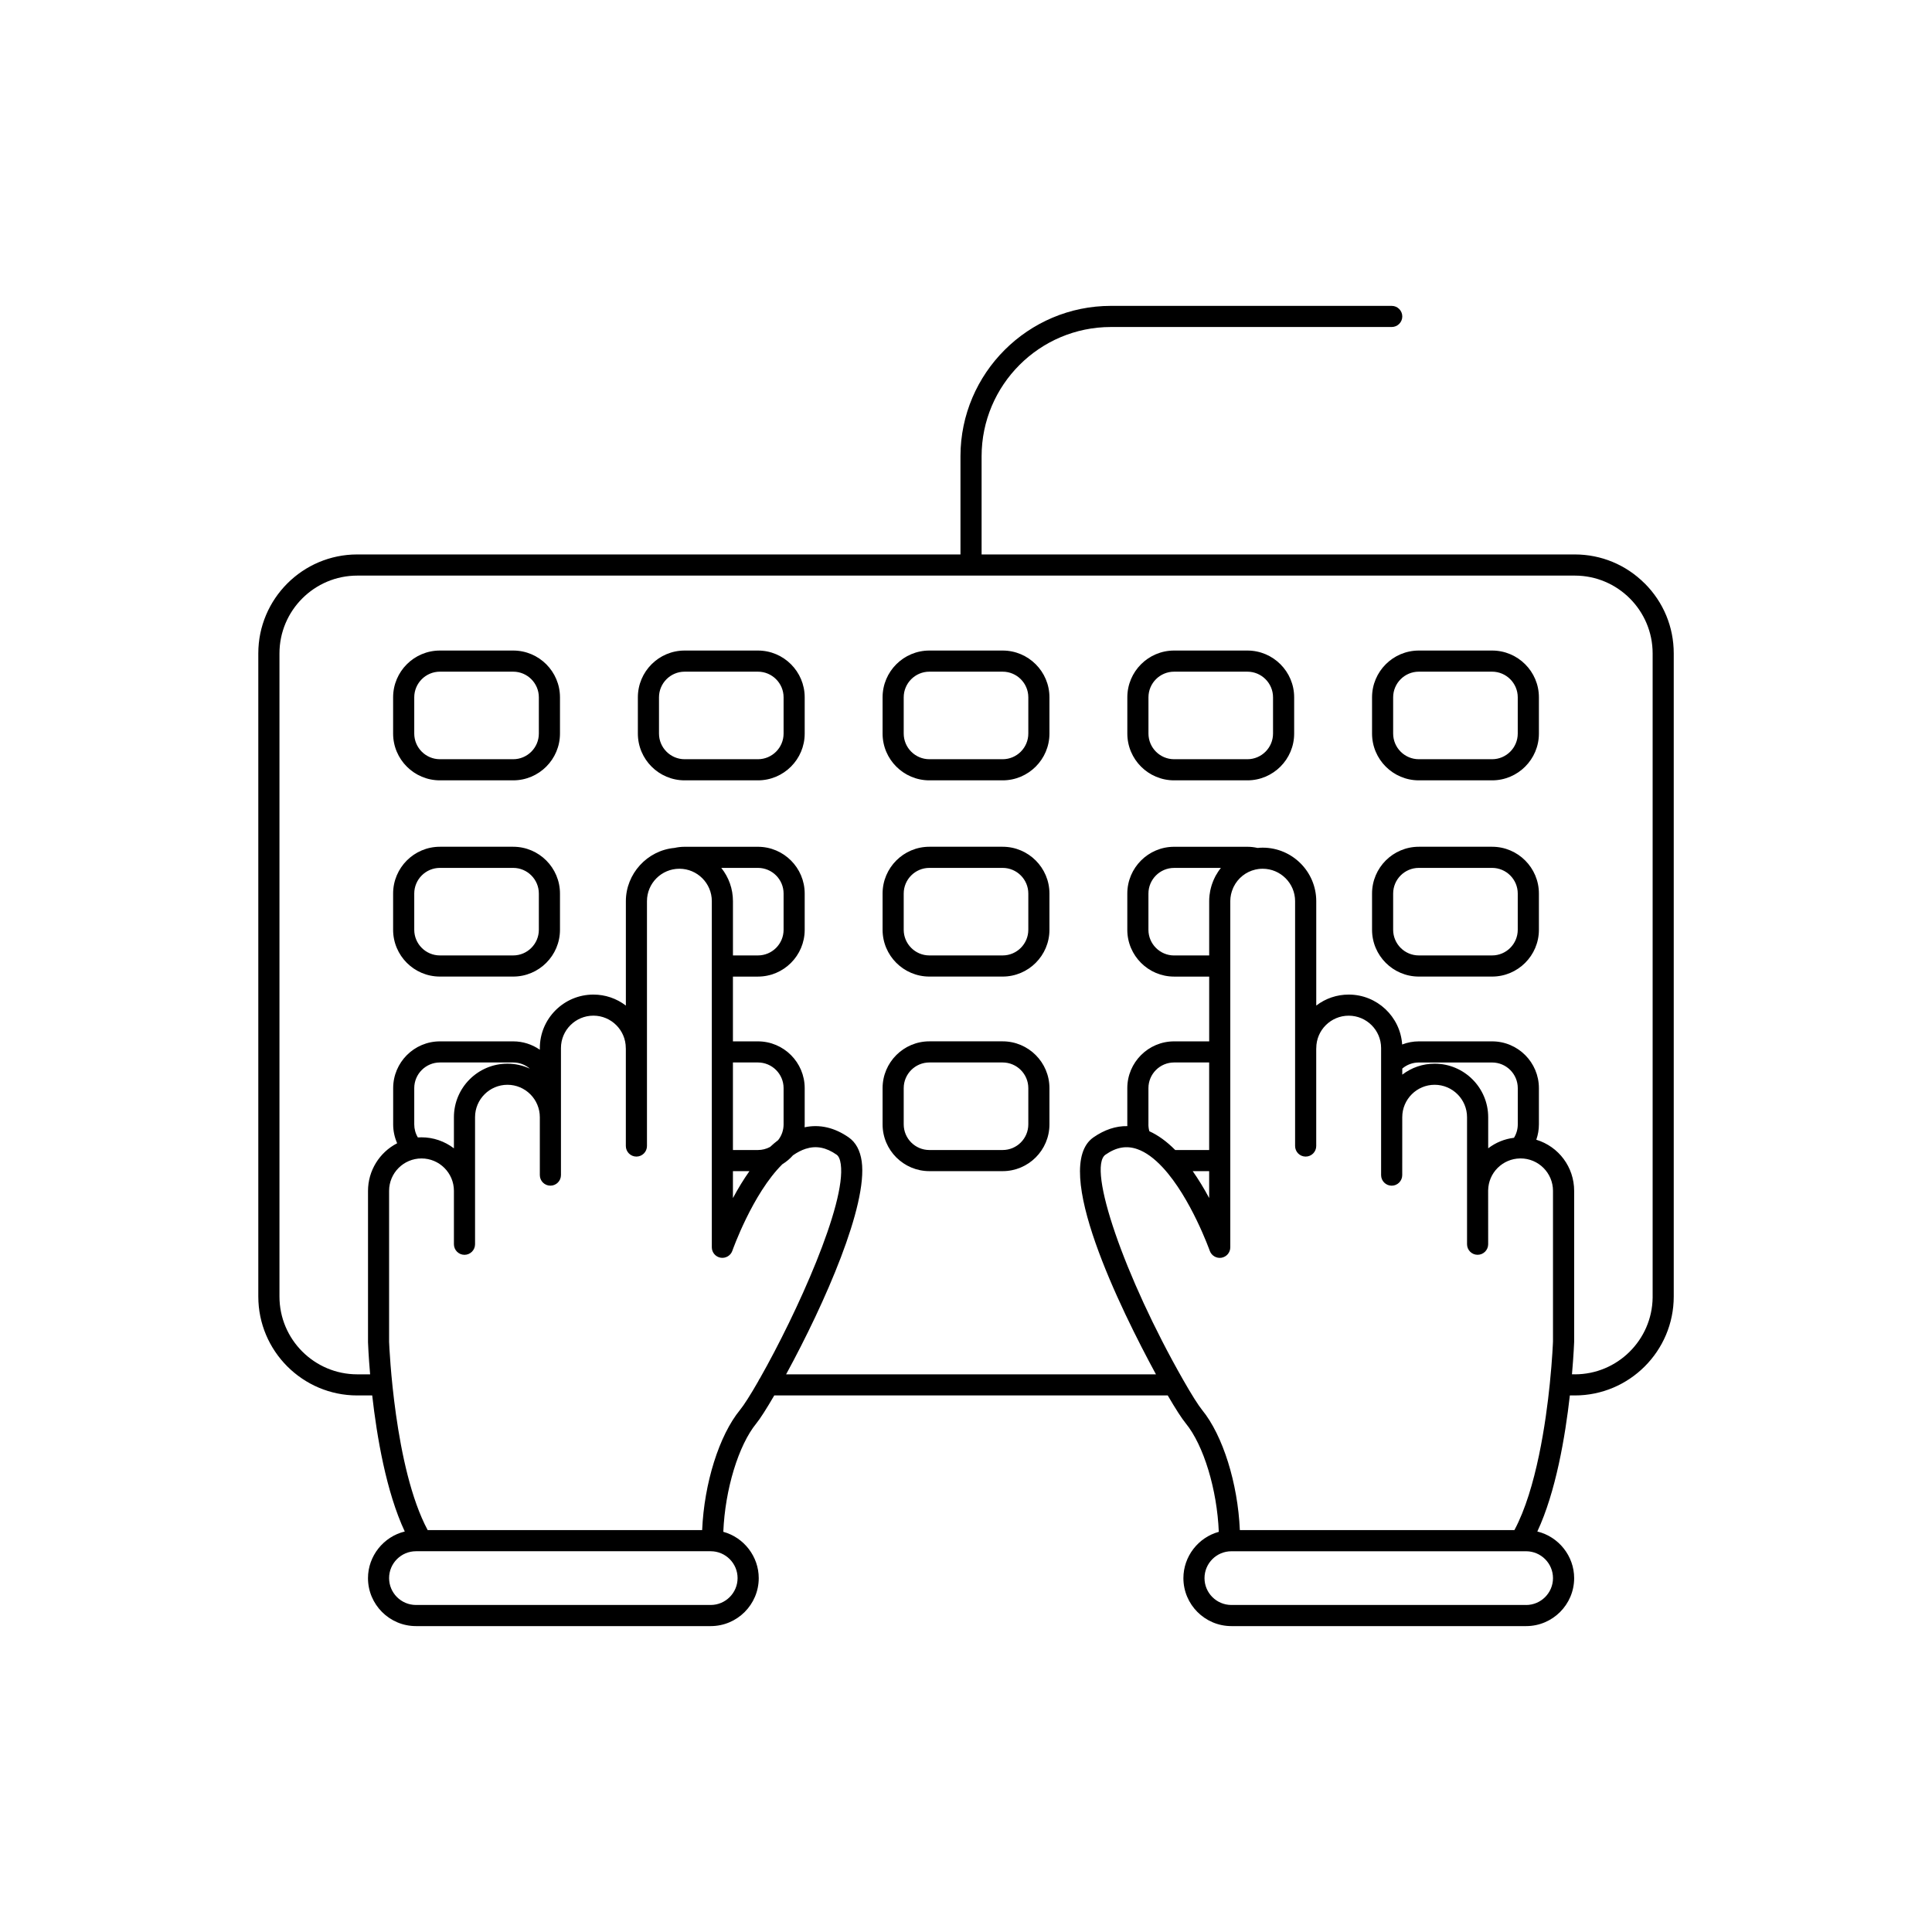 <svg xmlns="http://www.w3.org/2000/svg" xmlns:xlink="http://www.w3.org/1999/xlink" width="400" zoomAndPan="magnify" viewBox="0 0 300 300" height="400" preserveAspectRatio="xMidYMid meet" version="1.0"><path fill="currentColor" d="M 255.391 90.602 C 252.484 87.695 248.629 86.094 244.531 86.094 L 152.422 86.094 L 152.422 70.859 C 152.422 59.785 161.43 50.777 172.5 50.777 L 216.105 50.777 C 217.008 50.777 217.746 50.043 217.746 49.137 C 217.746 48.234 217.008 47.496 216.105 47.496 L 172.5 47.496 C 159.645 47.496 149.168 57.949 149.141 70.809 L 149.141 86.094 L 55.473 86.094 C 47.004 86.094 40.109 92.988 40.109 101.457 L 40.109 201.32 C 40.109 209.793 47.004 216.684 55.473 216.684 L 57.797 216.684 C 58.512 223.039 59.961 231.637 62.852 237.812 C 59.555 238.609 57.141 241.617 57.141 245.051 C 57.141 249.16 60.484 252.5 64.598 252.5 L 110.359 252.5 C 114.469 252.5 117.816 249.156 117.816 245.051 C 117.816 241.699 115.523 238.738 112.316 237.859 C 112.582 231.297 114.668 224.414 117.445 221.023 C 118.027 220.309 119.012 218.773 120.227 216.684 L 181.328 216.684 C 182.539 218.766 183.504 220.262 184.129 221.023 C 186.902 224.414 188.988 231.293 189.254 237.863 C 186.047 238.738 183.758 241.699 183.758 245.051 C 183.758 249.16 187.102 252.5 191.215 252.5 L 236.977 252.5 C 241.086 252.5 244.434 249.156 244.434 245.051 C 244.434 241.613 242.016 238.605 238.715 237.812 C 241.594 231.664 243.047 223.055 243.766 216.684 L 244.535 216.684 C 253.004 216.684 259.898 209.793 259.898 201.32 L 259.898 101.453 C 259.898 97.355 258.297 93.5 255.391 90.594 Z M 244.531 213.402 L 244.094 213.402 C 244.363 210.352 244.43 208.395 244.434 208.359 L 244.434 184.918 C 244.434 181.234 242.043 178.039 238.555 176.977 C 238.824 176.203 238.961 175.406 238.961 174.594 L 238.961 168.969 C 238.961 164.961 235.703 161.703 231.695 161.703 L 220.316 161.703 C 219.441 161.703 218.559 161.867 217.727 162.188 C 217.438 157.863 213.828 154.438 209.43 154.438 C 207.586 154.438 205.832 155.035 204.387 156.145 L 204.387 139.934 C 204.387 135.352 200.656 131.625 196.074 131.625 C 195.816 131.625 195.555 131.637 195.273 131.668 C 194.754 131.547 194.223 131.488 193.695 131.488 L 182.312 131.488 C 178.309 131.488 175.047 134.75 175.047 138.754 L 175.047 144.379 C 175.047 148.387 178.309 151.645 182.312 151.645 L 187.762 151.645 L 187.762 161.703 L 182.312 161.703 C 178.309 161.703 175.047 164.965 175.047 168.969 L 175.047 174.594 C 175.047 174.684 175.051 174.773 175.055 174.863 C 173.27 174.828 171.492 175.426 169.785 176.613 C 163.133 181.25 174.043 203.355 179.496 213.406 L 122.066 213.406 C 128.156 202.234 134.75 187.141 133.805 180.336 C 133.566 178.637 132.887 177.383 131.785 176.613 C 129.578 175.078 127.27 174.547 124.938 175.043 C 124.949 174.891 124.953 174.742 124.953 174.594 L 124.953 168.969 C 124.953 164.965 121.695 161.703 117.688 161.703 L 113.809 161.703 L 113.809 151.645 L 117.688 151.645 C 121.695 151.645 124.953 148.387 124.953 144.379 L 124.953 138.754 C 124.953 134.746 121.695 131.488 117.688 131.488 L 106.312 131.488 C 105.789 131.488 105.258 131.547 104.734 131.664 C 100.496 132.051 97.184 135.68 97.184 139.934 L 97.184 156.145 C 95.738 155.039 93.984 154.438 92.141 154.438 C 87.555 154.438 83.824 158.168 83.824 162.75 L 83.824 163.004 C 82.613 162.16 81.18 161.703 79.691 161.703 L 68.316 161.703 C 64.309 161.703 61.051 164.961 61.051 168.969 L 61.051 174.594 C 61.051 175.598 61.262 176.602 61.672 177.523 C 58.906 178.945 57.145 181.797 57.145 184.922 L 57.145 208.422 C 57.152 208.641 57.223 210.551 57.473 213.406 L 55.477 213.406 C 48.816 213.406 43.395 207.988 43.395 201.324 L 43.395 101.465 C 43.395 94.801 48.816 89.379 55.477 89.379 L 244.539 89.379 C 251.203 89.379 256.621 94.801 256.621 101.465 L 256.621 201.496 C 256.531 208.074 251.152 213.406 244.547 213.406 Z M 236.973 249.219 L 191.211 249.219 C 188.906 249.219 187.035 247.348 187.035 245.051 C 187.035 242.75 188.906 240.879 191.211 240.879 L 236.973 240.879 C 239.273 240.879 241.148 242.75 241.148 245.051 C 241.148 247.348 239.273 249.223 236.969 249.223 Z M 187.758 181.855 L 187.758 186.027 C 186.934 184.496 186.082 183.102 185.203 181.855 Z M 178.328 174.59 L 178.328 168.965 C 178.328 166.77 180.113 164.98 182.312 164.98 L 187.758 164.98 L 187.758 178.574 L 182.492 178.578 C 181.176 177.25 179.824 176.27 178.473 175.66 C 178.371 175.312 178.324 174.953 178.324 174.59 Z M 188.875 135.797 C 188.82 135.887 188.773 135.98 188.723 136.07 C 188.648 136.211 188.582 136.352 188.516 136.496 C 188.469 136.594 188.426 136.691 188.387 136.793 C 188.328 136.938 188.273 137.086 188.219 137.238 L 188.203 137.285 C 188.172 137.371 188.145 137.453 188.121 137.535 C 188.07 137.695 188.031 137.855 187.992 138.012 L 187.977 138.086 C 187.957 138.16 187.938 138.234 187.922 138.316 C 187.887 138.492 187.863 138.672 187.84 138.855 L 187.824 138.941 C 187.816 138.996 187.809 139.055 187.805 139.113 C 187.773 139.391 187.762 139.668 187.762 139.93 L 187.762 148.363 L 182.312 148.363 C 180.117 148.363 178.328 146.574 178.328 144.379 L 178.328 138.754 C 178.328 136.559 180.117 134.77 182.312 134.77 L 189.578 134.77 C 189.48 134.891 189.387 135.012 189.297 135.141 C 189.254 135.199 189.215 135.258 189.176 135.32 L 189.129 135.387 C 189.047 135.527 188.961 135.664 188.883 135.805 Z M 231.086 178.309 L 231.086 173.48 C 231.086 168.898 227.355 165.168 222.773 165.168 C 220.938 165.168 219.188 165.766 217.746 166.871 L 217.746 165.926 C 218.465 165.316 219.371 164.984 220.316 164.984 L 231.695 164.984 C 233.895 164.984 235.68 166.77 235.68 168.969 L 235.68 174.594 C 235.68 175.336 235.477 176.051 235.09 176.676 C 233.629 176.852 232.262 177.41 231.09 178.305 Z M 171.656 179.301 C 173.352 178.121 174.945 177.844 176.633 178.449 C 177.902 178.895 179.227 179.855 180.57 181.305 C 184.93 186.02 187.82 194.145 187.852 194.223 C 188.109 194.969 188.891 195.434 189.672 195.301 C 190.465 195.164 191.039 194.484 191.039 193.684 L 191.039 139.898 C 191.043 139.211 191.191 138.539 191.477 137.895 L 191.512 137.816 C 191.52 137.789 191.531 137.762 191.559 137.711 C 192.23 136.348 193.461 135.367 194.93 135.027 C 195.07 134.996 195.211 134.969 195.352 134.949 L 195.43 134.938 C 195.625 134.914 195.84 134.898 196.066 134.898 C 198.844 134.898 201.102 137.156 201.102 139.93 L 201.102 177.953 C 201.102 178.859 201.836 179.594 202.742 179.594 C 203.648 179.594 204.383 178.859 204.383 177.953 L 204.383 162.867 C 204.387 162.828 204.391 162.785 204.391 162.742 C 204.391 159.969 206.648 157.715 209.426 157.715 C 212.199 157.715 214.457 159.969 214.457 162.742 L 214.457 182.473 C 214.457 183.375 215.195 184.113 216.098 184.113 C 217.004 184.113 217.738 183.375 217.738 182.473 L 217.742 173.477 C 217.742 170.703 219.996 168.445 222.77 168.445 C 225.543 168.445 227.801 170.703 227.801 173.477 L 227.801 193.203 C 227.801 194.109 228.535 194.844 229.441 194.844 C 230.344 194.844 231.082 194.109 231.082 193.203 L 231.078 184.836 L 231.082 184.785 C 231.113 183.496 231.629 182.285 232.535 181.371 L 232.562 181.344 C 233.488 180.43 234.707 179.91 236 179.883 C 236.043 179.883 236.062 179.883 236.07 179.879 L 236.113 179.879 C 238.891 179.879 241.148 182.137 241.148 184.914 L 241.148 208.297 C 241.148 208.324 241.043 211.055 240.652 214.875 C 240.066 220.656 238.574 231.23 235.156 237.594 L 192.523 237.594 C 192.211 230.324 189.879 222.875 186.664 218.941 C 186.082 218.23 185 216.516 183.699 214.227 C 174.613 198.289 168.762 181.316 171.66 179.297 Z M 64.594 240.875 L 110.355 240.875 C 112.656 240.875 114.531 242.746 114.531 245.047 C 114.531 247.348 112.656 249.219 110.355 249.219 L 64.594 249.219 C 62.293 249.219 60.418 247.348 60.418 245.047 C 60.418 242.746 62.293 240.875 64.594 240.875 Z M 64.324 168.965 C 64.324 166.77 66.113 164.98 68.309 164.98 L 79.691 164.98 C 80.664 164.98 81.574 165.336 82.277 165.941 C 81.191 165.434 80.004 165.168 78.793 165.168 C 74.211 165.168 70.484 168.898 70.484 173.48 L 70.484 178.312 C 69.035 177.207 67.27 176.602 65.453 176.602 C 65.266 176.602 65.074 176.609 64.883 176.621 C 64.516 176.008 64.324 175.309 64.324 174.59 Z M 112 134.766 L 117.691 134.766 C 119.891 134.766 121.676 136.555 121.676 138.75 L 121.676 144.375 C 121.676 146.57 119.891 148.359 117.691 148.359 L 113.812 148.359 L 113.812 139.934 C 113.812 138.027 113.172 136.234 112 134.766 Z M 113.809 178.574 L 113.809 164.98 L 117.691 164.98 C 119.887 164.98 121.676 166.77 121.676 168.965 L 121.676 174.59 C 121.676 175.488 121.383 176.332 120.832 177.035 C 120.398 177.367 119.977 177.723 119.582 178.094 C 119 178.41 118.348 178.574 117.691 178.574 Z M 113.809 186.027 L 113.809 181.859 L 116.371 181.859 C 115.488 183.105 114.633 184.5 113.812 186.031 Z M 109.039 237.594 L 66.41 237.594 C 61.25 227.988 60.449 209.145 60.418 208.359 L 60.418 184.914 C 60.418 182.141 62.676 179.883 65.453 179.883 C 68.227 179.883 70.484 182.141 70.484 184.914 L 70.484 193.207 C 70.484 194.109 71.223 194.848 72.125 194.848 C 73.031 194.848 73.766 194.109 73.766 193.207 L 73.766 173.477 C 73.766 170.703 76.023 168.445 78.797 168.445 C 81.57 168.445 83.824 170.703 83.824 173.477 L 83.824 182.469 C 83.824 183.375 84.559 184.109 85.465 184.109 C 86.371 184.109 87.105 183.375 87.105 182.469 L 87.105 162.738 C 87.105 159.965 89.363 157.711 92.141 157.711 C 94.914 157.711 97.172 159.965 97.172 162.738 C 97.172 162.777 97.176 162.816 97.18 162.828 L 97.18 177.953 C 97.18 178.855 97.918 179.594 98.82 179.594 C 99.727 179.594 100.461 178.855 100.461 177.953 L 100.461 139.926 C 100.461 137.152 102.719 134.898 105.496 134.898 C 108.27 134.898 110.531 137.152 110.531 139.926 L 110.531 193.68 C 110.531 194.48 111.105 195.16 111.898 195.297 C 112.695 195.426 113.461 194.961 113.719 194.219 C 113.75 194.129 116.848 185.371 121.484 180.781 C 122.105 180.398 122.66 179.934 123.133 179.395 C 123.805 178.93 124.465 178.59 125.094 178.387 C 126.723 177.863 128.27 178.156 129.91 179.301 C 130.23 179.52 130.453 180.031 130.555 180.781 C 131.41 186.938 123.738 203.914 118.004 214.023 C 117.902 214.156 117.816 214.301 117.758 214.457 C 116.531 216.602 115.516 218.191 114.902 218.941 C 111.676 222.875 109.34 230.32 109.031 237.586 Z M 109.039 237.594 " fill-opacity="1" fill-rule="nonzero"/><path fill="currentColor" d="M 79.688 101.484 L 68.309 101.484 C 64.562 101.484 61.512 104.535 61.512 108.281 L 61.512 113.906 C 61.512 117.652 64.562 120.703 68.309 120.703 L 79.688 120.703 C 83.434 120.703 86.484 117.652 86.484 113.906 L 86.484 108.281 C 86.484 104.531 83.434 101.484 79.688 101.484 Z M 84.141 113.906 C 84.141 116.363 82.145 118.359 79.688 118.359 L 68.309 118.359 C 65.852 118.359 63.855 116.363 63.855 113.906 L 63.855 108.281 C 63.855 105.824 65.852 103.828 68.309 103.828 L 79.688 103.828 C 82.141 103.828 84.141 105.824 84.141 108.281 Z M 84.141 113.906 " fill-opacity="1" fill-rule="nonzero"/><path fill="currentColor" d="M 79.688 121.172 L 68.309 121.172 C 64.301 121.172 61.043 117.914 61.043 113.906 L 61.043 108.281 C 61.043 104.273 64.301 101.016 68.309 101.016 L 79.688 101.016 C 83.695 101.016 86.953 104.273 86.953 108.281 L 86.953 113.906 C 86.953 117.914 83.695 121.172 79.688 121.172 Z M 68.309 101.953 C 64.82 101.953 61.98 104.793 61.98 108.281 L 61.98 113.906 C 61.98 117.395 64.82 120.234 68.309 120.234 L 79.688 120.234 C 83.176 120.234 86.016 117.395 86.016 113.906 L 86.016 108.281 C 86.016 104.793 83.176 101.953 79.688 101.953 Z M 79.688 118.828 L 68.309 118.828 C 65.594 118.828 63.387 116.621 63.387 113.906 L 63.387 108.281 C 63.387 105.566 65.594 103.359 68.309 103.359 L 79.688 103.359 C 82.402 103.359 84.609 105.566 84.609 108.281 L 84.609 113.906 C 84.609 116.621 82.402 118.828 79.688 118.828 Z M 68.309 104.297 C 66.113 104.297 64.324 106.086 64.324 108.281 L 64.324 113.906 C 64.324 116.102 66.113 117.891 68.309 117.891 L 79.688 117.891 C 81.883 117.891 83.672 116.102 83.672 113.906 L 83.672 108.281 C 83.672 106.086 81.883 104.297 79.688 104.297 Z M 68.309 104.297 " fill-opacity="1" fill-rule="nonzero"/><path fill="currentColor" d="M 117.688 101.484 L 106.312 101.484 C 102.562 101.484 99.516 104.535 99.516 108.281 L 99.516 113.906 C 99.516 117.652 102.562 120.703 106.312 120.703 L 117.688 120.703 C 121.438 120.703 124.484 117.652 124.484 113.906 L 124.484 108.281 C 124.484 104.531 121.434 101.484 117.688 101.484 Z M 122.141 113.906 C 122.141 116.363 120.145 118.359 117.688 118.359 L 106.312 118.359 C 103.855 118.359 101.859 116.363 101.859 113.906 L 101.859 108.281 C 101.859 105.824 103.855 103.828 106.312 103.828 L 117.688 103.828 C 120.145 103.828 122.141 105.824 122.141 108.281 Z M 122.141 113.906 " fill-opacity="1" fill-rule="nonzero"/><path fill="currentColor" d="M 117.688 121.172 L 106.312 121.172 C 102.305 121.172 99.047 117.914 99.047 113.906 L 99.047 108.281 C 99.047 104.273 102.305 101.016 106.312 101.016 L 117.688 101.016 C 121.695 101.016 124.953 104.273 124.953 108.281 L 124.953 113.906 C 124.953 117.914 121.695 121.172 117.688 121.172 Z M 106.312 101.953 C 102.824 101.953 99.984 104.793 99.984 108.281 L 99.984 113.906 C 99.984 117.395 102.824 120.234 106.312 120.234 L 117.691 120.234 C 121.18 120.234 124.02 117.395 124.02 113.906 L 124.02 108.281 C 124.02 104.793 121.18 101.953 117.691 101.953 Z M 117.688 118.828 L 106.312 118.828 C 103.598 118.828 101.391 116.621 101.391 113.906 L 101.391 108.281 C 101.391 105.566 103.598 103.359 106.312 103.359 L 117.688 103.359 C 120.402 103.359 122.609 105.566 122.609 108.281 L 122.609 113.906 C 122.609 116.621 120.402 118.828 117.688 118.828 Z M 106.312 104.297 C 104.117 104.297 102.328 106.086 102.328 108.281 L 102.328 113.906 C 102.328 116.102 104.117 117.891 106.312 117.891 L 117.691 117.891 C 119.887 117.891 121.676 116.102 121.676 113.906 L 121.676 108.281 C 121.676 106.086 119.887 104.297 117.691 104.297 Z M 106.312 104.297 " fill-opacity="1" fill-rule="nonzero"/><path fill="currentColor" d="M 155.691 101.484 L 144.312 101.484 C 140.566 101.484 137.516 104.535 137.516 108.281 L 137.516 113.906 C 137.516 117.652 140.566 120.703 144.312 120.703 L 155.691 120.703 C 159.438 120.703 162.488 117.652 162.488 113.906 L 162.488 108.281 C 162.488 104.531 159.438 101.484 155.691 101.484 Z M 160.145 113.906 C 160.145 116.363 158.145 118.359 155.691 118.359 L 144.312 118.359 C 141.859 118.359 139.859 116.363 139.859 113.906 L 139.859 108.281 C 139.859 105.824 141.859 103.828 144.312 103.828 L 155.691 103.828 C 158.145 103.828 160.145 105.824 160.145 108.281 Z M 160.145 113.906 " fill-opacity="1" fill-rule="nonzero"/><path fill="currentColor" d="M 155.691 121.172 L 144.312 121.172 C 140.309 121.172 137.047 117.914 137.047 113.906 L 137.047 108.281 C 137.047 104.273 140.309 101.016 144.312 101.016 L 155.691 101.016 C 159.695 101.016 162.957 104.273 162.957 108.281 L 162.957 113.906 C 162.957 117.914 159.695 121.172 155.691 121.172 Z M 144.312 101.953 C 140.824 101.953 137.984 104.793 137.984 108.281 L 137.984 113.906 C 137.984 117.395 140.824 120.234 144.312 120.234 L 155.691 120.234 C 159.18 120.234 162.02 117.395 162.02 113.906 L 162.02 108.281 C 162.02 104.793 159.18 101.953 155.691 101.953 Z M 155.691 118.828 L 144.312 118.828 C 141.598 118.828 139.391 116.621 139.391 113.906 L 139.391 108.281 C 139.391 105.566 141.598 103.359 144.312 103.359 L 155.691 103.359 C 158.406 103.359 160.613 105.566 160.613 108.281 L 160.613 113.906 C 160.613 116.621 158.406 118.828 155.691 118.828 Z M 144.312 104.297 C 142.117 104.297 140.328 106.086 140.328 108.281 L 140.328 113.906 C 140.328 116.102 142.117 117.891 144.312 117.891 L 155.691 117.891 C 157.887 117.891 159.676 116.102 159.676 113.906 L 159.676 108.281 C 159.676 106.086 157.887 104.297 155.691 104.297 Z M 144.312 104.297 " fill-opacity="1" fill-rule="nonzero"/><path fill="currentColor" d="M 193.691 101.484 L 182.316 101.484 C 178.566 101.484 175.52 104.535 175.52 108.281 L 175.52 113.906 C 175.52 117.652 178.566 120.703 182.316 120.703 L 193.691 120.703 C 197.441 120.703 200.488 117.652 200.488 113.906 L 200.488 108.281 C 200.488 104.531 197.438 101.484 193.691 101.484 Z M 198.145 113.906 C 198.145 116.363 196.148 118.359 193.691 118.359 L 182.316 118.359 C 179.859 118.359 177.863 116.363 177.863 113.906 L 177.863 108.281 C 177.863 105.824 179.859 103.828 182.316 103.828 L 193.691 103.828 C 196.148 103.828 198.145 105.824 198.145 108.281 Z M 198.145 113.906 " fill-opacity="1" fill-rule="nonzero"/><path fill="currentColor" d="M 193.691 121.172 L 182.316 121.172 C 178.309 121.172 175.051 117.914 175.051 113.906 L 175.051 108.281 C 175.051 104.273 178.309 101.016 182.316 101.016 L 193.691 101.016 C 197.699 101.016 200.957 104.273 200.957 108.281 L 200.957 113.906 C 200.957 117.914 197.695 121.172 193.691 121.172 Z M 182.316 101.953 C 178.828 101.953 175.988 104.793 175.988 108.281 L 175.988 113.906 C 175.988 117.395 178.828 120.234 182.316 120.234 L 193.691 120.234 C 197.184 120.234 200.02 117.395 200.02 113.906 L 200.02 108.281 C 200.02 104.793 197.184 101.953 193.691 101.953 Z M 193.691 118.828 L 182.316 118.828 C 179.602 118.828 177.395 116.621 177.395 113.906 L 177.395 108.281 C 177.395 105.566 179.602 103.359 182.316 103.359 L 193.691 103.359 C 196.406 103.359 198.613 105.566 198.613 108.281 L 198.613 113.906 C 198.613 116.621 196.406 118.828 193.691 118.828 Z M 182.316 104.297 C 180.117 104.297 178.332 106.086 178.332 108.281 L 178.332 113.906 C 178.332 116.102 180.117 117.891 182.316 117.891 L 193.691 117.891 C 195.891 117.891 197.676 116.102 197.676 113.906 L 197.676 108.281 C 197.676 106.086 195.891 104.297 193.691 104.297 Z M 182.316 104.297 " fill-opacity="1" fill-rule="nonzero"/><path fill="currentColor" d="M 231.695 101.484 L 220.316 101.484 C 216.566 101.484 213.52 104.535 213.52 108.281 L 213.52 113.906 C 213.52 117.652 216.566 120.703 220.316 120.703 L 231.695 120.703 C 235.441 120.703 238.492 117.652 238.492 113.906 L 238.492 108.281 C 238.492 104.531 235.438 101.484 231.695 101.484 Z M 236.148 113.906 C 236.148 116.363 234.148 118.359 231.695 118.359 L 220.316 118.359 C 217.859 118.359 215.863 116.363 215.863 113.906 L 215.863 108.281 C 215.863 105.824 217.859 103.828 220.316 103.828 L 231.695 103.828 C 234.148 103.828 236.148 105.824 236.148 108.281 Z M 236.148 113.906 " fill-opacity="1" fill-rule="nonzero"/><path fill="currentColor" d="M 231.695 121.172 L 220.316 121.172 C 216.309 121.172 213.051 117.914 213.051 113.906 L 213.051 108.281 C 213.051 104.273 216.309 101.016 220.316 101.016 L 231.695 101.016 C 235.699 101.016 238.961 104.273 238.961 108.281 L 238.961 113.906 C 238.961 117.914 235.695 121.172 231.695 121.172 Z M 220.312 101.953 C 216.824 101.953 213.984 104.793 213.984 108.281 L 213.984 113.906 C 213.984 117.395 216.824 120.234 220.312 120.234 L 231.691 120.234 C 235.18 120.234 238.02 117.395 238.02 113.906 L 238.02 108.281 C 238.02 104.793 235.18 101.953 231.691 101.953 Z M 231.695 118.828 L 220.316 118.828 C 217.602 118.828 215.395 116.621 215.395 113.906 L 215.395 108.281 C 215.395 105.566 217.602 103.359 220.316 103.359 L 231.695 103.359 C 234.406 103.359 236.617 105.566 236.617 108.281 L 236.617 113.906 C 236.617 116.621 234.406 118.828 231.695 118.828 Z M 220.312 104.297 C 218.117 104.297 216.328 106.086 216.328 108.281 L 216.328 113.906 C 216.328 116.102 218.117 117.891 220.312 117.891 L 231.691 117.891 C 233.887 117.891 235.676 116.102 235.676 113.906 L 235.676 108.281 C 235.676 106.086 233.887 104.297 231.691 104.297 Z M 220.312 104.297 " fill-opacity="1" fill-rule="nonzero"/><path fill="currentColor" d="M 79.688 131.953 L 68.309 131.953 C 64.562 131.953 61.512 135.004 61.512 138.75 L 61.512 144.375 C 61.512 148.121 64.562 151.172 68.309 151.172 L 79.688 151.172 C 83.434 151.172 86.484 148.121 86.484 144.375 L 86.484 138.75 C 86.484 135 83.434 131.953 79.688 131.953 Z M 84.141 144.375 C 84.141 146.832 82.145 148.828 79.688 148.828 L 68.309 148.828 C 65.852 148.828 63.855 146.832 63.855 144.375 L 63.855 138.75 C 63.855 136.293 65.852 134.297 68.309 134.297 L 79.688 134.297 C 82.141 134.297 84.141 136.293 84.141 138.75 Z M 84.141 144.375 " fill-opacity="1" fill-rule="nonzero"/><path fill="currentColor" d="M 79.688 151.641 L 68.309 151.641 C 64.301 151.641 61.043 148.383 61.043 144.375 L 61.043 138.75 C 61.043 134.742 64.301 131.484 68.309 131.484 L 79.688 131.484 C 83.695 131.484 86.953 134.742 86.953 138.75 L 86.953 144.375 C 86.953 148.383 83.695 151.641 79.688 151.641 Z M 68.309 132.422 C 64.82 132.422 61.98 135.262 61.98 138.75 L 61.98 144.375 C 61.98 147.863 64.82 150.703 68.309 150.703 L 79.688 150.703 C 83.176 150.703 86.016 147.863 86.016 144.375 L 86.016 138.75 C 86.016 135.262 83.176 132.422 79.688 132.422 Z M 79.688 149.297 L 68.309 149.297 C 65.594 149.297 63.387 147.09 63.387 144.375 L 63.387 138.75 C 63.387 136.035 65.594 133.828 68.309 133.828 L 79.688 133.828 C 82.402 133.828 84.609 136.035 84.609 138.75 L 84.609 144.375 C 84.609 147.09 82.402 149.297 79.688 149.297 Z M 68.309 134.766 C 66.113 134.766 64.324 136.555 64.324 138.75 L 64.324 144.375 C 64.324 146.57 66.113 148.359 68.309 148.359 L 79.688 148.359 C 81.883 148.359 83.672 146.57 83.672 144.375 L 83.672 138.75 C 83.672 136.555 81.883 134.766 79.688 134.766 Z M 68.309 134.766 " fill-opacity="1" fill-rule="nonzero"/><path fill="currentColor" d="M 155.691 131.953 L 144.312 131.953 C 140.566 131.953 137.516 135.004 137.516 138.75 L 137.516 144.375 C 137.516 148.121 140.566 151.172 144.312 151.172 L 155.691 151.172 C 159.438 151.172 162.488 148.121 162.488 144.375 L 162.488 138.75 C 162.488 135 159.438 131.953 155.691 131.953 Z M 160.145 144.375 C 160.145 146.832 158.145 148.828 155.691 148.828 L 144.312 148.828 C 141.859 148.828 139.859 146.832 139.859 144.375 L 139.859 138.75 C 139.859 136.293 141.859 134.297 144.312 134.297 L 155.691 134.297 C 158.145 134.297 160.145 136.293 160.145 138.75 Z M 160.145 144.375 " fill-opacity="1" fill-rule="nonzero"/><path fill="currentColor" d="M 155.691 151.641 L 144.312 151.641 C 140.309 151.641 137.047 148.383 137.047 144.375 L 137.047 138.75 C 137.047 134.742 140.309 131.484 144.312 131.484 L 155.691 131.484 C 159.695 131.484 162.957 134.742 162.957 138.75 L 162.957 144.375 C 162.957 148.383 159.695 151.641 155.691 151.641 Z M 144.312 132.422 C 140.824 132.422 137.984 135.262 137.984 138.75 L 137.984 144.375 C 137.984 147.863 140.824 150.703 144.312 150.703 L 155.691 150.703 C 159.18 150.703 162.02 147.863 162.02 144.375 L 162.02 138.75 C 162.02 135.262 159.18 132.422 155.691 132.422 Z M 155.691 149.297 L 144.312 149.297 C 141.598 149.297 139.391 147.09 139.391 144.375 L 139.391 138.75 C 139.391 136.035 141.598 133.828 144.312 133.828 L 155.691 133.828 C 158.406 133.828 160.613 136.035 160.613 138.75 L 160.613 144.375 C 160.613 147.09 158.406 149.297 155.691 149.297 Z M 144.312 134.766 C 142.117 134.766 140.328 136.555 140.328 138.75 L 140.328 144.375 C 140.328 146.57 142.117 148.359 144.312 148.359 L 155.691 148.359 C 157.887 148.359 159.676 146.57 159.676 144.375 L 159.676 138.75 C 159.676 136.555 157.887 134.766 155.691 134.766 Z M 144.312 134.766 " fill-opacity="1" fill-rule="nonzero"/><path fill="currentColor" d="M 231.695 131.953 L 220.316 131.953 C 216.566 131.953 213.52 135.004 213.52 138.75 L 213.52 144.375 C 213.52 148.121 216.566 151.172 220.316 151.172 L 231.695 151.172 C 235.441 151.172 238.492 148.121 238.492 144.375 L 238.492 138.75 C 238.492 135 235.438 131.953 231.695 131.953 Z M 236.148 144.375 C 236.148 146.832 234.148 148.828 231.695 148.828 L 220.316 148.828 C 217.859 148.828 215.863 146.832 215.863 144.375 L 215.863 138.75 C 215.863 136.293 217.859 134.297 220.316 134.297 L 231.695 134.297 C 234.148 134.297 236.148 136.293 236.148 138.75 Z M 236.148 144.375 " fill-opacity="1" fill-rule="nonzero"/><path fill="currentColor" d="M 231.695 151.641 L 220.316 151.641 C 216.309 151.641 213.051 148.383 213.051 144.375 L 213.051 138.75 C 213.051 134.742 216.309 131.484 220.316 131.484 L 231.695 131.484 C 235.699 131.484 238.961 134.742 238.961 138.75 L 238.961 144.375 C 238.961 148.383 235.695 151.641 231.695 151.641 Z M 220.312 132.422 C 216.824 132.422 213.984 135.262 213.984 138.75 L 213.984 144.375 C 213.984 147.863 216.824 150.703 220.312 150.703 L 231.691 150.703 C 235.18 150.703 238.02 147.863 238.02 144.375 L 238.02 138.75 C 238.02 135.262 235.18 132.422 231.691 132.422 Z M 231.695 149.297 L 220.316 149.297 C 217.602 149.297 215.395 147.09 215.395 144.375 L 215.395 138.75 C 215.395 136.035 217.602 133.828 220.316 133.828 L 231.695 133.828 C 234.406 133.828 236.617 136.035 236.617 138.75 L 236.617 144.375 C 236.617 147.09 234.406 149.297 231.695 149.297 Z M 220.312 134.766 C 218.117 134.766 216.328 136.555 216.328 138.75 L 216.328 144.375 C 216.328 146.57 218.117 148.359 220.312 148.359 L 231.691 148.359 C 233.887 148.359 235.676 146.57 235.676 144.375 L 235.676 138.75 C 235.676 136.555 233.887 134.766 231.691 134.766 Z M 220.312 134.766 " fill-opacity="1" fill-rule="nonzero"/><path fill="currentColor" d="M 155.691 162.168 L 144.312 162.168 C 140.566 162.168 137.516 165.219 137.516 168.965 L 137.516 174.59 C 137.516 178.34 140.566 181.387 144.312 181.387 L 155.691 181.387 C 159.438 181.387 162.488 178.34 162.488 174.59 L 162.488 168.965 C 162.488 165.219 159.438 162.168 155.691 162.168 Z M 160.145 174.59 C 160.145 177.047 158.145 179.043 155.691 179.043 L 144.312 179.043 C 141.859 179.043 139.859 177.047 139.859 174.59 L 139.859 168.965 C 139.859 166.512 141.859 164.512 144.312 164.512 L 155.691 164.512 C 158.145 164.512 160.145 166.512 160.145 168.965 Z M 160.145 174.59 " fill-opacity="1" fill-rule="nonzero"/><path fill="currentColor" d="M 155.691 181.855 L 144.312 181.855 C 140.309 181.855 137.047 178.598 137.047 174.59 L 137.047 168.965 C 137.047 164.961 140.309 161.699 144.312 161.699 L 155.691 161.699 C 159.695 161.699 162.957 164.961 162.957 168.965 L 162.957 174.59 C 162.957 178.598 159.695 181.855 155.691 181.855 Z M 144.312 162.637 C 140.824 162.637 137.984 165.477 137.984 168.965 L 137.984 174.59 C 137.984 178.078 140.824 180.918 144.312 180.918 L 155.691 180.918 C 159.18 180.918 162.02 178.078 162.02 174.59 L 162.02 168.965 C 162.02 165.477 159.18 162.637 155.691 162.637 Z M 155.691 179.512 L 144.312 179.512 C 141.598 179.512 139.391 177.305 139.391 174.59 L 139.391 168.965 C 139.391 166.25 141.598 164.043 144.312 164.043 L 155.691 164.043 C 158.406 164.043 160.613 166.25 160.613 168.965 L 160.613 174.59 C 160.613 177.305 158.406 179.512 155.691 179.512 Z M 144.312 164.98 C 142.117 164.98 140.328 166.77 140.328 168.965 L 140.328 174.59 C 140.328 176.789 142.117 178.574 144.312 178.574 L 155.691 178.574 C 157.887 178.574 159.676 176.789 159.676 174.59 L 159.676 168.965 C 159.676 166.77 157.887 164.98 155.691 164.98 Z M 144.312 164.98 " fill-opacity="1" fill-rule="nonzero"/></svg>